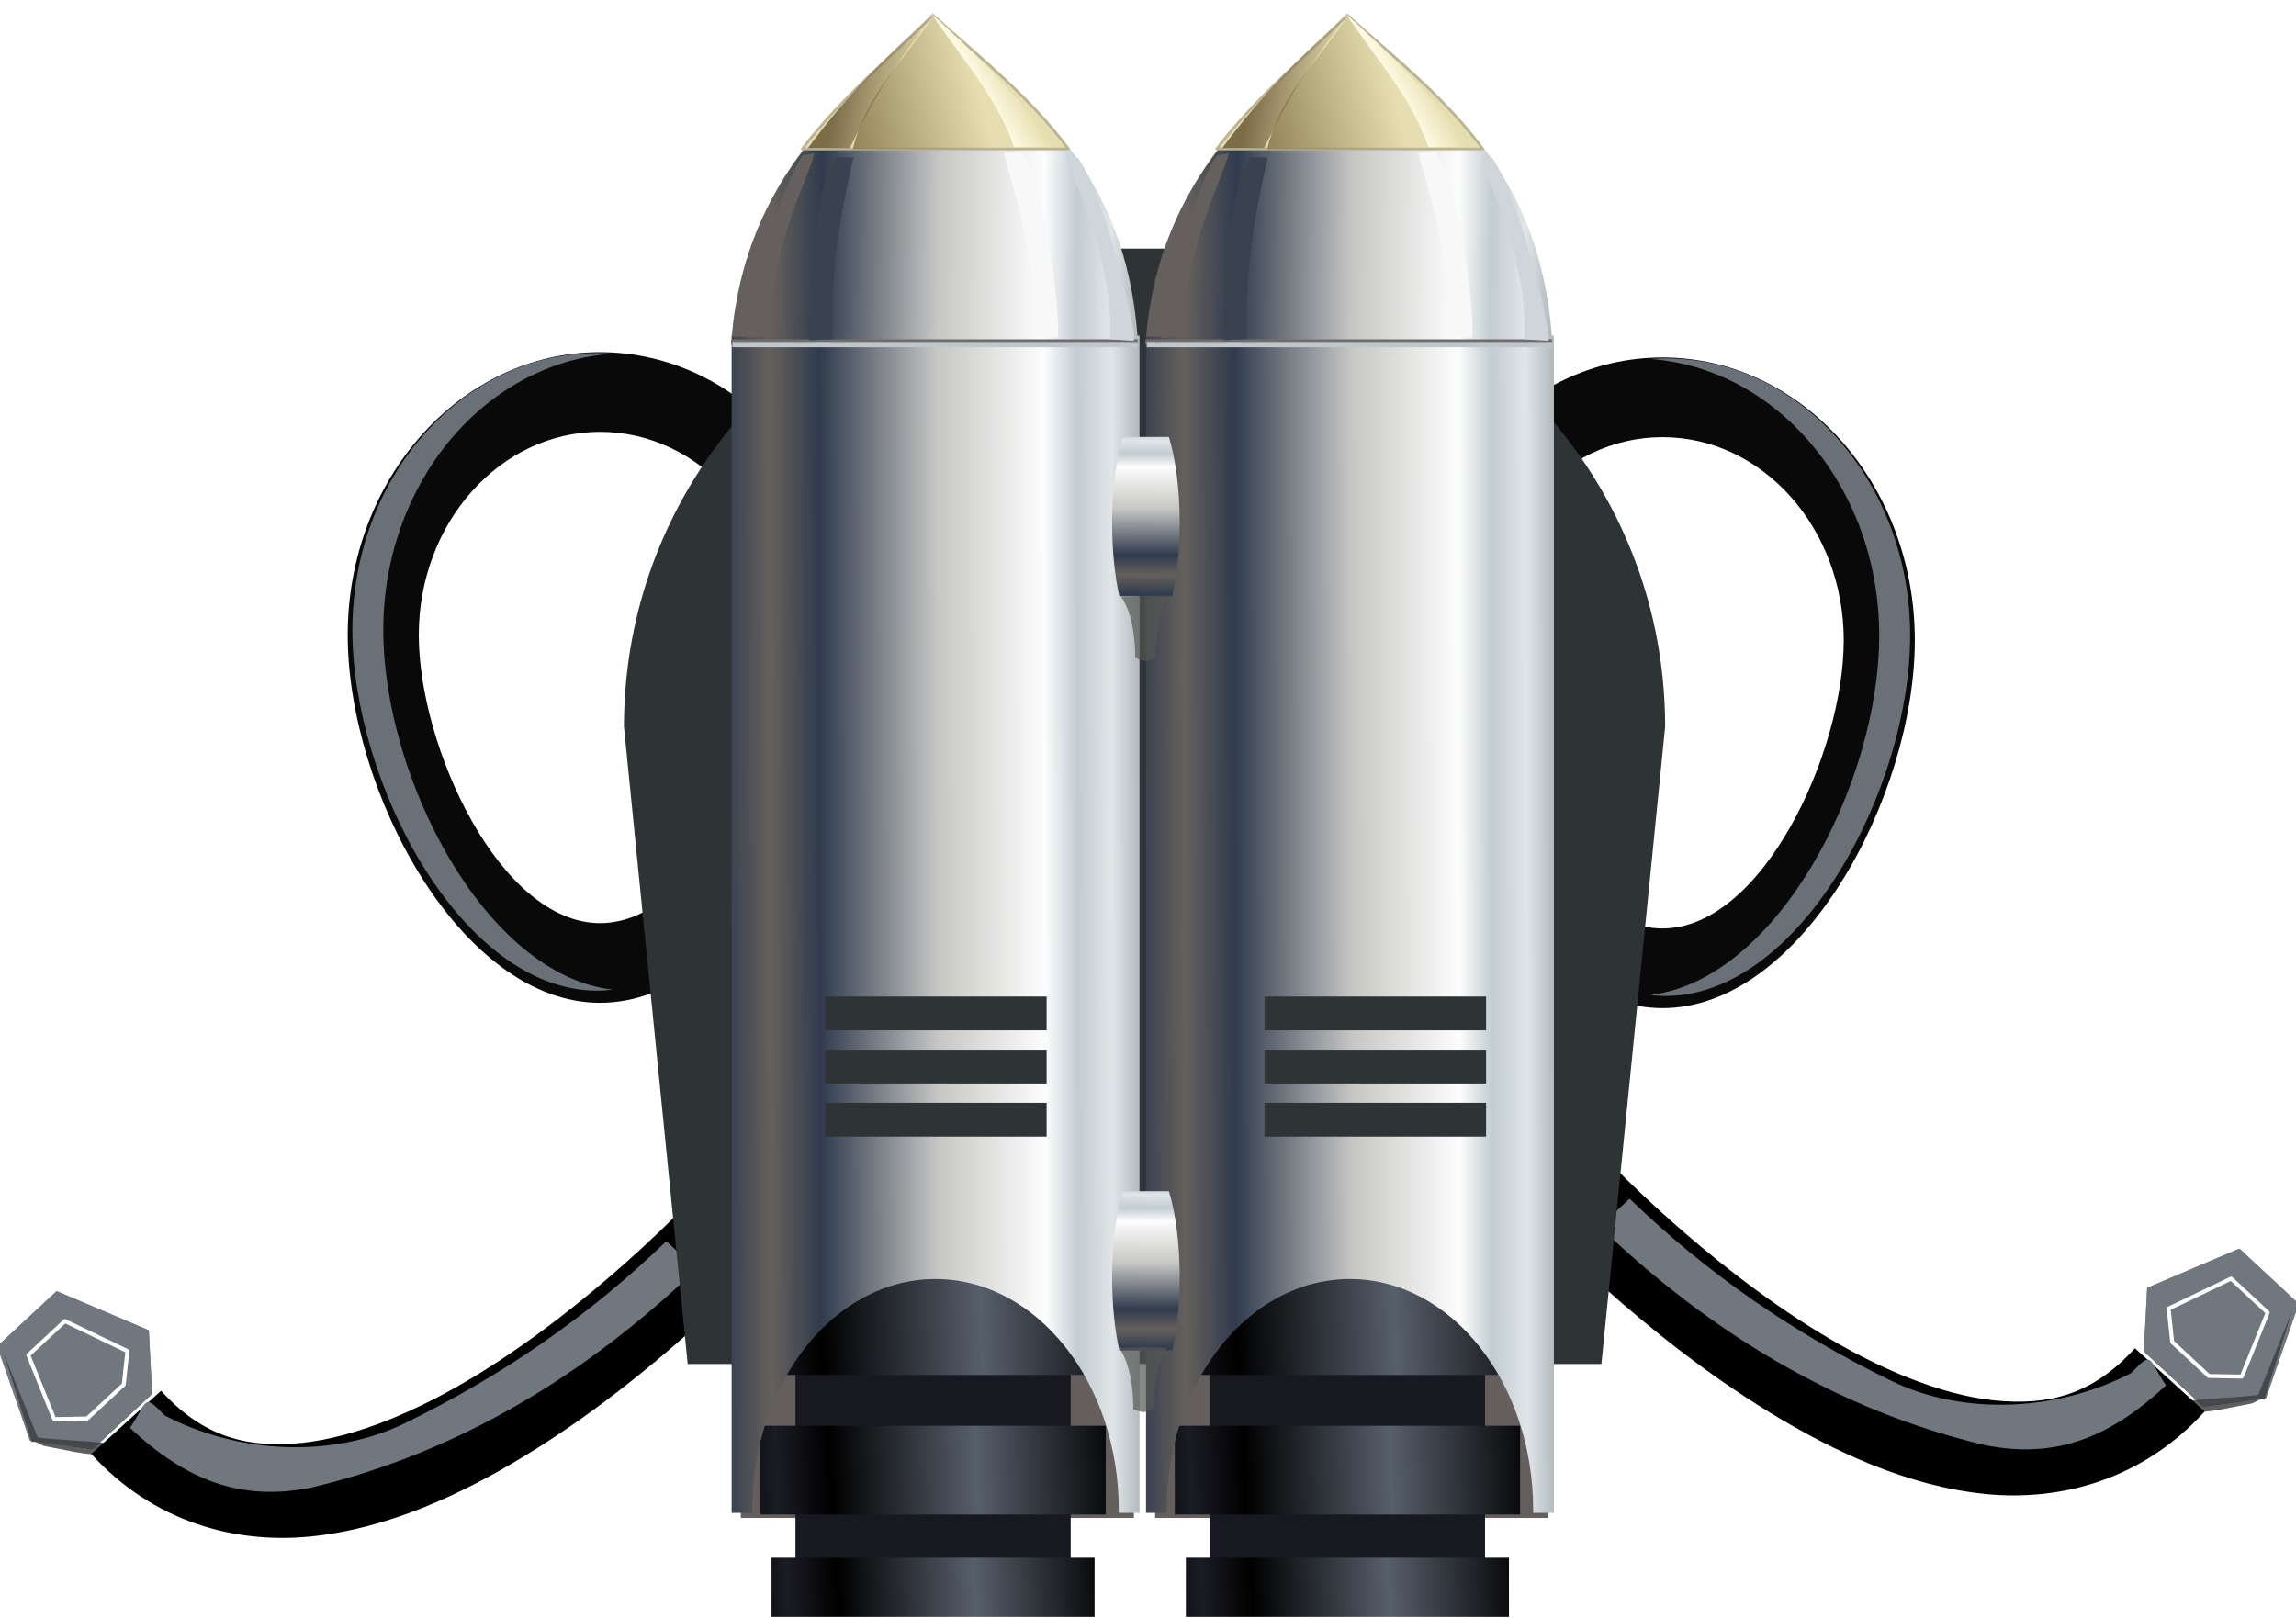 <?xml version="1.0" encoding="UTF-8" standalone="no"?>
<!-- Created with Inkscape (http://www.inkscape.org/) -->

<svg
   xmlns:dc="http://purl.org/dc/elements/1.1/"
   xmlns:cc="http://creativecommons.org/ns#"
   xmlns:rdf="http://www.w3.org/1999/02/22-rdf-syntax-ns#"
   xmlns:svg="http://www.w3.org/2000/svg"
   xmlns="http://www.w3.org/2000/svg"
   xmlns:xlink="http://www.w3.org/1999/xlink"
   xmlns:sodipodi="http://sodipodi.sourceforge.net/DTD/sodipodi-0.dtd"
   xmlns:inkscape="http://www.inkscape.org/namespaces/inkscape"
   id="svg7505"
   sodipodi:docname="jetpack.svg"
   viewBox="0 0 64.831 45.688"
   sodipodi:version="0.32"
   version="1.0"
   inkscape:output_extension="org.inkscape.output.svg.inkscape"
   inkscape:version="0.92.3 (2405546, 2018-03-11)"
   width="64.831"
   height="45.688">
  <defs
     id="defs3">
    <linearGradient
       id="linearGradient5115"
       inkscape:collect="always">
      <stop
         id="stop5117"
         style="stop-color:#1b1b25"
         offset="0" />
      <stop
         id="stop5123"
         style="stop-color:#000000"
         offset=".27" />
      <stop
         id="stop5119"
         style="stop-color:#575f6c"
         offset="1" />
    </linearGradient>
    <linearGradient
       id="linearGradient3347"
       inkscape:collect="always">
      <stop
         id="stop3349"
         style="stop-color:#7c6c48"
         offset="0" />
      <stop
         id="stop3351"
         style="stop-color:#7c6c48;stop-opacity:0"
         offset="1" />
    </linearGradient>
    <linearGradient
       id="linearGradient3307"
       inkscape:collect="always">
      <stop
         id="stop3309"
         style="stop-color:#fffae4"
         offset="0" />
      <stop
         id="stop3311"
         style="stop-color:#fffae4;stop-opacity:0"
         offset="1" />
    </linearGradient>
    <linearGradient
       id="linearGradient3286"
       inkscape:collect="always">
      <stop
         id="stop3288"
         style="stop-color:#928558"
         offset="0" />
      <stop
         id="stop3290"
         style="stop-color:#928558;stop-opacity:0"
         offset="1" />
    </linearGradient>
    <linearGradient
       id="linearGradient8096"
       inkscape:collect="always">
      <stop
         id="stop8098"
         style="stop-color:#65605d"
         offset="0" />
      <stop
         id="stop8100"
         style="stop-color:#303b4d"
         offset=".135" />
      <stop
         id="stop8102"
         style="stop-color:#c6c6c4"
         offset=".453" />
      <stop
         id="stop8104"
         style="stop-color:#fdfdfd"
         offset=".743" />
      <stop
         id="stop8106"
         style="stop-color:#c2ccd1"
         offset=".833" />
      <stop
         id="stop8108"
         style="stop-color:#e0e5e8"
         offset=".926" />
      <stop
         id="stop8110"
         style="stop-color:#b2babd"
         offset="1" />
    </linearGradient>
    <linearGradient
       id="linearGradient8149"
       y2="369.78"
       xlink:href="#linearGradient8096"
       gradientUnits="userSpaceOnUse"
       x2="551.32"
       gradientTransform="matrix(0.15,0,0,0.15,470.659,404.678)"
       y1="369.15"
       x1="482.54"
       inkscape:collect="always" />
    <filter
       id="filter3274"
       inkscape:collect="always">
      <feGaussianBlur
         id="feGaussianBlur3276"
         stdDeviation="0.636"
         inkscape:collect="always" />
    </filter>
    <filter
       id="filter3339"
       inkscape:collect="always">
      <feGaussianBlur
         id="feGaussianBlur3341"
         stdDeviation="0.381"
         inkscape:collect="always" />
    </filter>
    <linearGradient
       id="linearGradient3361"
       y2="308.45"
       xlink:href="#linearGradient3286"
       gradientUnits="userSpaceOnUse"
       x2="471.02"
       y1="314.99"
       x1="446.29"
       inkscape:collect="always" />
    <linearGradient
       id="linearGradient3363"
       y2="305.98"
       xlink:href="#linearGradient3307"
       gradientUnits="userSpaceOnUse"
       x2="477.63"
       y1="309.16"
       x1="472.13"
       inkscape:collect="always" />
    <linearGradient
       id="linearGradient3365"
       y2="311.5"
       xlink:href="#linearGradient3347"
       gradientUnits="userSpaceOnUse"
       x2="425.22"
       y1="308.92"
       x1="442.03"
       inkscape:collect="always" />
    <filter
       id="filter3392"
       inkscape:collect="always">
      <feGaussianBlur
         id="feGaussianBlur3394"
         stdDeviation="0.232"
         inkscape:collect="always" />
    </filter>
    <filter
       id="filter3436"
       height="1.093"
       width="1.389"
       y="-0.046"
       x="-0.195"
       inkscape:collect="always">
      <feGaussianBlur
         id="feGaussianBlur3438"
         stdDeviation="0.668"
         inkscape:collect="always" />
    </filter>
    <linearGradient
       id="linearGradient5110"
       y2="556.88"
       xlink:href="#linearGradient8096"
       spreadMethod="reflect"
       gradientUnits="userSpaceOnUse"
       x2="552.08"
       gradientTransform="matrix(0.15,0,0,0.295,470.603,316.173)"
       y1="557.13"
       x1="482.6"
       inkscape:collect="always" />
    <linearGradient
       id="linearGradient5149"
       y2="587.36"
       xlink:href="#linearGradient5115"
       spreadMethod="reflect"
       gradientUnits="userSpaceOnUse"
       x2="659.5"
       gradientTransform="matrix(0.905,0,0,1,89.744,-22)"
       y1="589.36"
       x1="611"
       inkscape:collect="always" />
    <linearGradient
       id="linearGradient5151"
       y2="587.36"
       xlink:href="#linearGradient5115"
       spreadMethod="reflect"
       gradientUnits="userSpaceOnUse"
       x2="659.5"
       gradientTransform="matrix(0.829,0,0,0.916,138.91,53.872)"
       y1="589.36"
       x1="611"
       inkscape:collect="always" />
    <linearGradient
       id="linearGradient5153"
       y2="587.36"
       xlink:href="#linearGradient5115"
       spreadMethod="reflect"
       gradientUnits="userSpaceOnUse"
       x2="659.5"
       gradientTransform="matrix(0.776,0,0,0.611,173.49,254.83)"
       y1="589.36"
       x1="611"
       inkscape:collect="always" />
    <linearGradient
       id="linearGradient5201"
       y2="556.88"
       xlink:href="#linearGradient8096"
       spreadMethod="reflect"
       gradientUnits="userSpaceOnUse"
       x2="552.08"
       gradientTransform="matrix(0.15,0,0,0.295,482.303,316.173)"
       y1="557.13"
       x1="482.6"
       inkscape:collect="always" />
    <linearGradient
       id="linearGradient5203"
       y2="369.78"
       xlink:href="#linearGradient8096"
       gradientUnits="userSpaceOnUse"
       x2="551.32"
       gradientTransform="matrix(0.15,0,0,0.15,482.359,404.678)"
       y1="369.15"
       x1="482.54"
       inkscape:collect="always" />
    <linearGradient
       id="linearGradient5230"
       y2="556.88"
       xlink:href="#linearGradient8096"
       spreadMethod="reflect"
       gradientUnits="userSpaceOnUse"
       x2="552.08"
       gradientTransform="matrix(0,-0.059,-0.115,0,612.18,497.72)"
       y1="557.13"
       x1="482.6"
       inkscape:collect="always" />
    <linearGradient
       id="linearGradient5234"
       y2="556.88"
       xlink:href="#linearGradient8096"
       spreadMethod="reflect"
       gradientUnits="userSpaceOnUse"
       x2="552.08"
       gradientTransform="matrix(0,-0.059,-0.115,0,612.18,519.02)"
       y1="557.13"
       x1="482.6"
       inkscape:collect="always" />
    <filter
       id="filter5306"
       inkscape:collect="always">
      <feGaussianBlur
         id="feGaussianBlur5308"
         stdDeviation="2.242"
         inkscape:collect="always" />
    </filter>
    <filter
       id="filter5570"
       inkscape:collect="always">
      <feGaussianBlur
         id="feGaussianBlur5572"
         stdDeviation="1.956"
         inkscape:collect="always" />
    </filter>
    <linearGradient
       inkscape:collect="always"
       xlink:href="#linearGradient3286"
       id="linearGradient137"
       gradientUnits="userSpaceOnUse"
       x1="446.29"
       y1="314.99"
       x2="471.02"
       y2="308.45" />
    <linearGradient
       inkscape:collect="always"
       xlink:href="#linearGradient3307"
       id="linearGradient139"
       gradientUnits="userSpaceOnUse"
       x1="472.13"
       y1="309.16"
       x2="477.63"
       y2="305.98" />
    <linearGradient
       inkscape:collect="always"
       xlink:href="#linearGradient3347"
       id="linearGradient141"
       gradientUnits="userSpaceOnUse"
       x1="442.03"
       y1="308.92"
       x2="425.22"
       y2="311.5" />
    <linearGradient
       inkscape:collect="always"
       xlink:href="#linearGradient5115"
       id="linearGradient143"
       gradientUnits="userSpaceOnUse"
       gradientTransform="matrix(0.905,0,0,1,89.744,-22)"
       x1="611"
       y1="589.36"
       x2="659.5"
       y2="587.36"
       spreadMethod="reflect" />
    <linearGradient
       inkscape:collect="always"
       xlink:href="#linearGradient5115"
       id="linearGradient145"
       gradientUnits="userSpaceOnUse"
       gradientTransform="matrix(0.829,0,0,0.916,138.91,53.872)"
       x1="611"
       y1="589.36"
       x2="659.5"
       y2="587.36"
       spreadMethod="reflect" />
    <linearGradient
       inkscape:collect="always"
       xlink:href="#linearGradient5115"
       id="linearGradient147"
       gradientUnits="userSpaceOnUse"
       gradientTransform="matrix(0.776,0,0,0.611,173.49,254.83)"
       x1="611"
       y1="589.36"
       x2="659.5"
       y2="587.36"
       spreadMethod="reflect" />
  </defs>
  <sodipodi:namedview
     id="base"
     bordercolor="#666666"
     inkscape:pageshadow="2"
     inkscape:guide-bbox="true"
     pagecolor="#ffffff"
     inkscape:window-height="1025"
     inkscape:zoom="0.5"
     inkscape:window-x="51"
     showgrid="false"
     borderopacity="1.0"
     inkscape:current-layer="layer1"
     inkscape:cx="-62.710159"
     inkscape:cy="388.51145"
     showguides="true"
     inkscape:window-y="27"
     inkscape:window-width="1869"
     inkscape:pageopacity="0.0"
     inkscape:document-units="mm"
     inkscape:window-maximized="1">
    <sodipodi:guide
       id="guide8119"
       position="-182.878,-127.323"
       orientation="1,0"
       inkscape:locked="false" />
    <sodipodi:guide
       id="guide8121"
       position="-182.798,-127.004"
       orientation="0,1"
       inkscape:locked="false" />
    <sodipodi:guide
       id="guide8177"
       position="-182.875,-126.737"
       orientation="1,0"
       inkscape:locked="false" />
  </sodipodi:namedview>
  <g
     id="layer1"
     inkscape:label="Layer 1"
     inkscape:groupmode="layer"
     transform="translate(-521.235,-453.027)">
    <g
       id="g5578"
       transform="matrix(0.15,0,0,0.15,477.053,404.34)">
      <path
         id="path5485"
         sodipodi:nodetypes="csssccsssc"
         style="fill:#09090a"
         d="m 407.5,390.88 c -26.22,0 -47.5,23.85 -47.5,53.24 0,29.4 21.28,69.26 47.5,69.26 26.22,0 47.5,-39.86 47.5,-69.26 0,-29.39 -21.28,-53.24 -47.5,-53.24 z m 0,15 c 18.83,0 34.12,17.13 34.12,38.24 0.01,21.12 -15.29,54.26 -34.12,54.26 -18.83,-0.01 -34.12,-33.14 -34.12,-54.26 0,-21.11 15.29,-38.24 34.12,-38.24 z"
         inkscape:connector-curvature="0" />
      <path
         id="path5490"
         d="m 445.5,398.38 c -26.22,0 -47.5,23.85 -47.5,53.24 0,29.4 21.28,69.26 47.5,69.26 1.01,0 2.01,-0.08 3,-0.19 -24.82,-2.88 -44.5,-40.8 -44.5,-69.07 0,-28.26 19.68,-51.38 44.5,-53.12 -1,-0.07 -1.99,-0.12 -3,-0.12 z"
         style="fill:#6a7078;filter:url(#filter5570)"
         transform="matrix(0.97,0,0,0.98,-25.178,0.63)"
         inkscape:connector-curvature="0" />
    </g>
    <g
       id="g5582"
       transform="matrix(-0.15,0,0,0.15,629.303,404.49)">
      <path
         id="path5584"
         sodipodi:nodetypes="csssccsssc"
         style="fill:#09090a"
         d="m 407.5,390.88 c -26.22,0 -47.5,23.85 -47.5,53.24 0,29.4 21.28,69.26 47.5,69.26 26.22,0 47.5,-39.86 47.5,-69.26 0,-29.39 -21.28,-53.24 -47.5,-53.24 z m 0,15 c 18.83,0 34.12,17.13 34.12,38.24 0.01,21.12 -15.29,54.26 -34.12,54.26 -18.83,-0.01 -34.12,-33.14 -34.12,-54.26 0,-21.11 15.29,-38.24 34.12,-38.24 z"
         inkscape:connector-curvature="0" />
      <path
         id="path5586"
         style="fill:#6a7078;filter:url(#filter5570)"
         transform="matrix(0.97,0,0,0.98,-25.178,0.63)"
         d="m 445.5,398.38 c -26.22,0 -47.5,23.85 -47.5,53.24 0,29.4 21.28,69.26 47.5,69.26 1.01,0 2.01,-0.08 3,-0.19 -24.82,-2.88 -44.5,-40.8 -44.5,-69.07 0,-28.26 19.68,-51.38 44.5,-53.12 -1,-0.07 -1.99,-0.12 -3,-0.12 z"
         inkscape:connector-curvature="0" />
    </g>
    <path
       id="path5248"
       style="fill:#000000;fill-rule:evenodd;stroke-width:0.15"
       d="m 566.673,485.837 -1.941,1.815 c 0,0 2.816,3.029 6.483,5.268 1.835,1.121 3.9,2.075 6.061,2.296 2.16,0.222 4.474,-0.415 6.21,-2.329 l -1.968,-1.785 c -1.19,1.311 -2.438,1.629 -3.975,1.472 -1.538,-0.158 -3.306,-0.918 -4.941,-1.917 -3.27,-1.998 -5.929,-4.819 -5.929,-4.819 z"
       inkscape:connector-curvature="0" />
    <path
       id="path5256"
       sodipodi:nodetypes="ccccccc"
       style="fill:#70777f;fill-rule:evenodd;filter:url(#filter5306)"
       d="m 638.66,554.53 c 20.29,19.47 44.43,34.44 72.34,41.08 13.61,2.81 23.91,-1.55 34.28,-11.2 -3.45,-5.18 -2.42,-6.61 -6.56,-2.33 -13.92,7.28 -31.53,8.01 -44.91,1.58 -18.34,-8.89 -34.92,-20.29 -49.5,-34.41 -1.88,1.76 -3.77,3.52 -5.65,5.28 z"
       inkscape:connector-curvature="0"
       transform="matrix(0.15,0,0,0.15,470.603,404.49)" />
    <g
       id="g5325"
       transform="matrix(0.108,0.104,-0.104,0.108,561.197,351.314)">
      <g
         id="g5319"
         transform="translate(58.336,57.629)">
        <path
           id="path5315"
           style="fill:#70777f"
           d="m 690.83,506.63 -10.73,-5.22 -3.53,-14.85 7.18,-9.63 18.54,3.5 3.53,14.85 z"
           inkscape:transform-center-x="26.162951"
           inkscape:transform-center-y="-41.012193"
           transform="matrix(0.214,-0.977,0.977,0.214,67.479,1076.1)"
           sodipodi:nodetypes="ccccccc"
           inkscape:connector-curvature="0" />
        <path
           id="path5317"
           style="fill:#70777f;stroke:#ffffff;stroke-width:1.208;stroke-linecap:round;stroke-linejoin:round"
           d="m 688.39,507.16 -8.29,-5.75 -3.53,-14.85 4.75,-9.1 20.97,2.97 3.53,14.85 z"
           inkscape:transform-center-x="16.121659"
           inkscape:transform-center-y="-25.271861"
           transform="matrix(0.132,-0.602,0.602,0.132,308.02,857.29)"
           sodipodi:nodetypes="ccccccc"
           inkscape:connector-curvature="0" />
      </g>
    </g>
    <path
       id="path5330"
       sodipodi:nodetypes="ccccscc"
       style="opacity:0.394;fill:#000000;fill-rule:evenodd;stroke-width:0.15"
       d="m 583.056,492.581 c 0.532,-0.061 1.476,-0.098 1.942,-0.159 l 0.966,-2.385 -0.796,2.522 c -0.101,-0.068 -0.252,0.088 -0.392,0.111 -0.452,0.075 -1.05,0.234 -1.427,0.225 z"
       inkscape:connector-curvature="0" />
    <g
       id="g5334"
       transform="matrix(0.108,0.104,-0.104,0.108,561.197,351.314)">
      <g
         id="g5336"
         transform="translate(58.336,57.629)">
        <path
           id="path5338"
           style="fill:#70777f"
           d="m 690.83,506.63 -10.73,-5.22 -3.53,-14.85 7.18,-9.63 18.54,3.5 3.53,14.85 z"
           inkscape:transform-center-x="26.162951"
           inkscape:transform-center-y="-41.012193"
           transform="matrix(0.214,-0.977,0.977,0.214,67.479,1076.1)"
           sodipodi:nodetypes="ccccccc"
           inkscape:connector-curvature="0" />
        <path
           id="path5340"
           style="fill:#70777f;stroke:#ffffff;stroke-width:1.208;stroke-linecap:round;stroke-linejoin:round"
           d="m 688.39,507.16 -8.29,-5.75 -3.53,-14.85 4.75,-9.1 20.97,2.97 3.53,14.85 z"
           inkscape:transform-center-x="16.121659"
           inkscape:transform-center-y="-25.271861"
           transform="matrix(0.132,-0.602,0.602,0.132,308.02,857.29)"
           sodipodi:nodetypes="ccccccc"
           inkscape:connector-curvature="0" />
      </g>
    </g>
    <path
       id="path5342"
       sodipodi:nodetypes="ccccscc"
       style="opacity:0.394;fill:#000000;fill-rule:evenodd;stroke-width:0.15"
       d="m 583.056,492.581 c 0.532,-0.061 1.476,-0.098 1.942,-0.159 l 0.966,-2.385 -0.796,2.522 c -0.101,-0.068 -0.252,0.088 -0.392,0.111 -0.452,0.075 -1.05,0.234 -1.427,0.225 z"
       inkscape:connector-curvature="0" />
    <path
       id="path5361"
       style="fill:#000000;fill-rule:evenodd;stroke-width:0.15"
       d="m 540.627,487.037 1.94,1.815 c 0,0 -2.814,3.029 -6.481,5.268 -1.835,1.121 -3.901,2.075 -6.061,2.296 -2.162,0.222 -4.476,-0.415 -6.212,-2.329 l 1.97,-1.785 c 1.19,1.311 2.438,1.629 3.975,1.472 1.538,-0.158 3.306,-0.918 4.941,-1.917 3.268,-1.998 5.929,-4.819 5.929,-4.819 z"
       inkscape:connector-curvature="0" />
    <path
       id="path5363"
       sodipodi:nodetypes="ccccccc"
       style="fill:#70777f;fill-rule:evenodd;filter:url(#filter5306)"
       transform="matrix(-0.15,0,0,0.15,636.697,405.69)"
       d="m 638.66,554.53 c 20.29,19.47 44.43,34.44 72.34,41.08 13.61,2.81 23.91,-1.55 34.28,-11.2 -3.45,-5.18 -2.42,-6.61 -6.56,-2.33 -13.92,7.28 -31.53,8.01 -44.91,1.58 -18.34,-8.89 -34.92,-20.29 -49.5,-34.41 -1.88,1.76 -3.77,3.52 -5.65,5.28 z"
       inkscape:connector-curvature="0" />
    <g
       id="g5365"
       transform="matrix(-0.108,0.104,0.104,0.108,546.104,352.514)">
      <g
         id="g5367"
         transform="translate(58.336,57.629)">
        <path
           id="path5369"
           style="fill:#70777f"
           d="m 690.83,506.63 -10.73,-5.22 -3.53,-14.85 7.18,-9.63 18.54,3.5 3.53,14.85 z"
           inkscape:transform-center-x="26.162951"
           inkscape:transform-center-y="-41.012193"
           transform="matrix(0.214,-0.977,0.977,0.214,67.479,1076.1)"
           sodipodi:nodetypes="ccccccc"
           inkscape:connector-curvature="0" />
        <path
           id="path5371"
           style="fill:#70777f;stroke:#ffffff;stroke-width:1.208;stroke-linecap:round;stroke-linejoin:round"
           d="m 688.39,507.16 -8.29,-5.75 -3.53,-14.85 4.75,-9.1 20.97,2.97 3.53,14.85 z"
           inkscape:transform-center-x="16.121659"
           inkscape:transform-center-y="-25.271861"
           transform="matrix(0.132,-0.602,0.602,0.132,308.02,857.29)"
           sodipodi:nodetypes="ccccccc"
           inkscape:connector-curvature="0" />
      </g>
    </g>
    <path
       id="path5373"
       sodipodi:nodetypes="ccccscc"
       style="opacity:0.394;fill:#000000;fill-rule:evenodd;stroke-width:0.15"
       d="m 524.242,493.781 c -0.532,-0.061 -1.476,-0.098 -1.941,-0.159 l -0.966,-2.385 0.795,2.522 c 0.101,-0.068 0.254,0.088 0.392,0.111 0.452,0.075 1.052,0.234 1.427,0.225 z"
       inkscape:connector-curvature="0" />
    <g
       id="g5377"
       transform="matrix(-0.108,0.104,0.104,0.108,546.104,352.514)">
      <g
         id="g5379"
         transform="translate(58.336,57.629)">
        <path
           id="path5381"
           style="fill:#70777f"
           d="m 690.83,506.63 -10.73,-5.22 -3.53,-14.85 7.18,-9.63 18.54,3.5 3.53,14.85 z"
           inkscape:transform-center-x="26.162951"
           inkscape:transform-center-y="-41.012193"
           transform="matrix(0.214,-0.977,0.977,0.214,67.479,1076.1)"
           sodipodi:nodetypes="ccccccc"
           inkscape:connector-curvature="0" />
        <path
           id="path5383"
           style="fill:#70777f;stroke:#ffffff;stroke-width:1.208;stroke-linecap:round;stroke-linejoin:round"
           d="m 688.39,507.16 -8.29,-5.75 -3.53,-14.85 4.75,-9.1 20.97,2.97 3.53,14.85 z"
           inkscape:transform-center-x="16.121659"
           inkscape:transform-center-y="-25.271861"
           transform="matrix(0.132,-0.602,0.602,0.132,308.02,857.29)"
           sodipodi:nodetypes="ccccccc"
           inkscape:connector-curvature="0" />
      </g>
    </g>
    <path
       id="path5385"
       sodipodi:nodetypes="ccccscc"
       style="opacity:0.394;fill:#000000;fill-rule:evenodd;stroke-width:0.15"
       d="m 524.242,493.781 c -0.532,-0.061 -1.476,-0.098 -1.941,-0.159 l -0.966,-2.385 0.795,2.522 c 0.101,-0.068 0.254,0.088 0.392,0.111 0.452,0.075 1.052,0.234 1.427,0.225 z"
       inkscape:connector-curvature="0" />
    <path
       id="rect5243"
       sodipodi:nodetypes="ccccccc"
       style="fill:#2e3436;stroke-width:0.15"
       d="m 552.653,460.047 c -7.646,0 -13.8,6.021 -13.8,13.5 l 1.8,18 h 25.8 l 1.8,-18 c 0,-7.479 -6.154,-13.5 -13.8,-13.5 z"
       inkscape:connector-curvature="0" />
    <rect
       id="rect5155"
       style="fill:#645f5c;stroke-width:0.15"
       height="10.8"
       width="11.1"
       y="485.094"
       x="542.153" />
    <g
       id="g5143"
       transform="matrix(0.14,0,0,0.152,452.811,404.553)">
      <rect
         id="rect5141"
         style="fill:#181821"
         height="51.265"
         width="55.508"
         y="563.04"
         x="649.18" />
      <rect
         id="rect5113"
         style="fill:url(#linearGradient5149)"
         height="18"
         width="76"
         y="556.36"
         x="638.93" />
      <rect
         id="rect5133"
         style="fill:url(#linearGradient5151)"
         height="16.493"
         width="69.636"
         y="583.8"
         x="642.12" />
      <rect
         id="rect5137"
         style="fill:url(#linearGradient5153)"
         height="11.002"
         width="65.161"
         y="608.32"
         x="644.35" />
    </g>
    <path
       id="rect7563"
       style="fill:url(#linearGradient5110);stroke-width:0.15"
       d="m 541.894,462.507 v 33.245 h 0.582 c -10e-4,-0.027 0,-0.054 0,-0.08 0,-3.603 2.317,-6.525 5.175,-6.525 2.856,0 5.175,2.922 5.175,6.525 v 0.08 h 0.585 v -33.245 z"
       inkscape:connector-curvature="0" />
    <path
       id="path8112"
       style="fill:none;stroke:#706d6c;stroke-width:0.149px"
       d="m 541.878,462.683 h 11.482"
       inkscape:connector-curvature="0" />
    <path
       id="path8114"
       style="fill:#c2c9cc;fill-rule:evenodd;stroke:#c0c7ca;stroke-width:0.149px"
       d="m 541.915,462.758 h 11.445"
       inkscape:connector-curvature="0" />
    <path
       id="path8129"
       style="fill:url(#linearGradient8149);stroke-width:0.15"
       d="m 543.939,457.232 c -1.028,1.353 -1.842,3.021 -2.043,5.301 h 11.46 c -0.175,-2.305 -0.903,-3.953 -1.902,-5.301 z"
       inkscape:connector-curvature="0" />
    <g
       id="g3355"
       transform="matrix(0.15,0,0,0.15,478.239,409.396)">
      <path
         id="path3216"
         style="fill:#e6deb0;stroke:#bab494;stroke-width:0.5;stroke-linecap:round;stroke-linejoin:round"
         d="m 462.23,293.73 c -7.52,7.65 -16.92,15.14 -24.56,25.19 h 50.1 c -7.21,-9.72 -16.5,-17.13 -25.54,-25.19 z"
         inkscape:connector-curvature="0" />
      <path
         id="path3220"
         sodipodi:nodetypes="cccc"
         style="fill:url(#linearGradient3361);filter:url(#filter3274)"
         d="m 462.42,293.68 c -4.68,7.68 -12.63,14.32 -15.25,25.29 h 31.1 c -3.76,-12.41 -10.24,-17.2 -15.85,-25.29 z"
         inkscape:connector-curvature="0" />
      <path
         id="path3294"
         sodipodi:nodetypes="cccc"
         style="fill:url(#linearGradient3363);filter:url(#filter3339)"
         d="m 461.88,293.39 c 7.36,10.51 12.53,16.23 15.64,25.18 h 7.89 c -7.2,-9.72 -14.5,-17.13 -23.53,-25.18 z"
         inkscape:connector-curvature="0" />
      <path
         id="path3343"
         style="fill:url(#linearGradient3365);filter:url(#filter3339)"
         sodipodi:nodetypes="cccc"
         transform="matrix(-1,0,0,1,885.77,0.53)"
         d="m 423.52,293.03 c 7.36,10.51 9,11.64 15.64,25.19 h 7.89 c -7.21,-9.72 -14.5,-17.13 -23.53,-25.19 z"
         inkscape:connector-curvature="0" />
      <path
         id="path3396"
         sodipodi:nodetypes="ccccc"
         style="fill:#f8f8f8;fill-rule:evenodd;filter:url(#filter3392)"
         d="m 475.64,319.66 c 0.82,4.23 6.31,18.61 5.65,34.48 l 4.36,0.28 c 0.88,-0.18 -1.55,-27.48 -6.77,-35.03 z"
         inkscape:connector-curvature="0" />
      <path
         id="path3398"
         sodipodi:nodetypes="ccccc"
         style="fill:#ced6da;fill-rule:evenodd;filter:url(#filter3392)"
         d="m 487.39,320.26 c 0.82,4.23 8.87,18.61 8.21,34.49 l 4.36,0.27 c 1.24,0 -5.17,-26.85 -10.39,-34.41 z"
         inkscape:connector-curvature="0" />
      <path
         id="path3400"
         sodipodi:nodetypes="ccccc"
         style="fill:#3a4250;fill-rule:evenodd;filter:url(#filter3436)"
         transform="matrix(-1,0,0,1,893.73,0.707)"
         d="m 446.47,319.83 c 0.82,4.23 4.54,18.26 3.88,34.14 l 4.36,0.27 c 0,0 0.22,-26.94 -5,-34.5 z"
         inkscape:connector-curvature="0" />
      <path
         id="path3402"
         sodipodi:nodetypes="ccccc"
         style="fill:#65605d;fill-rule:evenodd;filter:url(#filter3392)"
         transform="matrix(-1,0,0,1,896.38,-0.354)"
         d="m 456.46,320.08 c 0.81,4.23 8.87,18.61 8.21,34.49 l 4.35,0.28 c 1.24,0 -5.17,-26.86 -10.39,-34.41 z"
         inkscape:connector-curvature="0" />
    </g>
    <rect
       id="rect5157"
       style="fill:#645f5c;stroke-width:0.15"
       height="10.8"
       width="11.1"
       y="485.094"
       x="553.852" />
    <g
       id="g5159"
       transform="matrix(0.14,0,0,0.152,464.511,404.553)">
      <rect
         id="rect5161"
         style="fill:#181821"
         height="51.265"
         width="55.508"
         y="563.04"
         x="649.18" />
      <rect
         id="rect5163"
         style="fill:url(#linearGradient143)"
         height="18"
         width="76"
         y="556.36"
         x="638.93" />
      <rect
         id="rect5165"
         style="fill:url(#linearGradient145)"
         height="16.493"
         width="69.636"
         y="583.8"
         x="642.12" />
      <rect
         id="rect5167"
         style="fill:url(#linearGradient147)"
         height="11.002"
         width="65.161"
         y="608.32"
         x="644.35" />
    </g>
    <path
       id="path5169"
       style="fill:url(#linearGradient5201);stroke-width:0.15"
       d="m 553.595,462.507 v 33.245 h 0.582 c -0.002,-0.027 0,-0.054 0,-0.08 0,-3.603 2.317,-6.525 5.175,-6.525 2.856,0 5.175,2.922 5.175,6.525 v 0.08 h 0.585 v -33.245 z"
       inkscape:connector-curvature="0" />
    <path
       id="path5171"
       style="fill:none;stroke:#706d6c;stroke-width:0.149px"
       d="m 553.578,462.683 h 11.482"
       inkscape:connector-curvature="0" />
    <path
       id="path5173"
       style="fill:#c2c9cc;fill-rule:evenodd;stroke:#c0c7ca;stroke-width:0.149px"
       d="m 553.615,462.758 h 11.445"
       inkscape:connector-curvature="0" />
    <path
       id="path5175"
       style="fill:url(#linearGradient5203);stroke-width:0.15"
       d="m 555.639,457.232 c -1.028,1.353 -1.842,3.021 -2.043,5.301 h 11.46 c -0.175,-2.305 -0.903,-3.953 -1.902,-5.301 z"
       inkscape:connector-curvature="0" />
    <g
       id="g5177"
       transform="matrix(0.15,0,0,0.15,489.939,409.396)">
      <path
         id="path5179"
         style="fill:#e6deb0;stroke:#bab494;stroke-width:0.5;stroke-linecap:round;stroke-linejoin:round"
         d="m 462.23,293.73 c -7.52,7.65 -16.92,15.14 -24.56,25.19 h 50.1 c -7.21,-9.72 -16.5,-17.13 -25.54,-25.19 z"
         inkscape:connector-curvature="0" />
      <path
         id="path5181"
         sodipodi:nodetypes="cccc"
         style="fill:url(#linearGradient137);filter:url(#filter3274)"
         d="m 462.42,293.68 c -4.68,7.68 -12.63,14.32 -15.25,25.29 h 31.1 c -3.76,-12.41 -10.24,-17.2 -15.85,-25.29 z"
         inkscape:connector-curvature="0" />
      <path
         id="path5183"
         sodipodi:nodetypes="cccc"
         style="fill:url(#linearGradient139);filter:url(#filter3339)"
         d="m 461.88,293.39 c 7.36,10.51 12.53,16.23 15.64,25.18 h 7.89 c -7.2,-9.72 -14.5,-17.13 -23.53,-25.18 z"
         inkscape:connector-curvature="0" />
      <path
         id="path5185"
         sodipodi:nodetypes="cccc"
         style="fill:url(#linearGradient141);filter:url(#filter3339)"
         transform="matrix(-1,0,0,1,885.77,0.53)"
         d="m 423.52,293.03 c 7.36,10.51 9,11.64 15.64,25.19 h 7.89 c -7.21,-9.72 -14.5,-17.13 -23.53,-25.19 z"
         inkscape:connector-curvature="0" />
      <path
         id="path5187"
         sodipodi:nodetypes="ccccc"
         style="fill:#f8f8f8;fill-rule:evenodd;filter:url(#filter3392)"
         d="m 475.64,319.66 c 0.82,4.23 6.31,18.61 5.65,34.48 l 4.36,0.28 c 0.88,-0.18 -1.55,-27.48 -6.77,-35.03 z"
         inkscape:connector-curvature="0" />
      <path
         id="path5189"
         sodipodi:nodetypes="ccccc"
         style="fill:#ced6da;fill-rule:evenodd;filter:url(#filter3392)"
         d="m 487.39,320.26 c 0.82,4.23 8.87,18.61 8.21,34.49 l 4.36,0.27 c 1.24,0 -5.17,-26.85 -10.39,-34.41 z"
         inkscape:connector-curvature="0" />
      <path
         id="path5191"
         d="m 446.47,319.83 c 0.82,4.23 4.54,18.26 3.88,34.14 l 4.36,0.27 c 0,0 0.22,-26.94 -5,-34.5 z"
         sodipodi:nodetypes="ccccc"
         style="fill:#3a4250;fill-rule:evenodd;filter:url(#filter3436)"
         transform="matrix(-1,0,0,1,893.73,0.707)"
         inkscape:connector-curvature="0" />
      <path
         id="path5193"
         style="fill:#65605d;fill-rule:evenodd;filter:url(#filter3392)"
         sodipodi:nodetypes="ccccc"
         transform="matrix(-1,0,0,1,896.38,-0.354)"
         d="m 456.46,320.08 c 0.81,4.23 8.87,18.61 8.21,34.49 l 4.35,0.28 c 1.24,0 -5.17,-26.86 -10.39,-34.41 z"
         inkscape:connector-curvature="0" />
    </g>
    <path
       id="path5215"
       style="fill:url(#linearGradient5230);stroke-width:0.15"
       d="m 552.938,465.366 c -0.186,0.606 -0.3,1.47 -0.3,2.427 0,0.784 0.075,1.503 0.205,2.073 h 1.491 c 0.131,-0.57 0.211,-1.288 0.211,-2.073 0,-0.957 -0.118,-1.821 -0.304,-2.427 z"
       inkscape:connector-curvature="0" />
    <path
       id="path5232"
       style="fill:url(#linearGradient5234);stroke-width:0.15"
       d="m 552.938,486.666 c -0.186,0.606 -0.3,1.47 -0.3,2.427 0,0.784 0.075,1.503 0.205,2.073 h 1.491 c 0.131,-0.57 0.211,-1.288 0.211,-2.073 0,-0.957 -0.118,-1.821 -0.304,-2.427 z"
       inkscape:connector-curvature="0" />
    <path
       id="path5236"
       sodipodi:nodetypes="ccccccccccc"
       style="opacity:0.7;fill:#555753;fill-rule:evenodd;stroke-width:0.15"
       d="m 553.571,469.859 -0.679,0.018 v 0.004 c 0.309,0.444 0.392,1.131 0.399,1.683 -0.005,0.018 -0.006,0.029 -0.005,0.042 0.078,0.032 0.18,0.068 0.285,0.09 0.106,-0.022 0.208,-0.059 0.286,-0.09 0,-0.013 -10e-4,-0.024 -0.005,-0.042 0.057,-0.567 0.065,-1.218 0.398,-1.683 10e-4,0 0,-0.003 0,-0.004 z"
       inkscape:connector-curvature="0" />
    <path
       id="path5241"
       sodipodi:nodetypes="ccccccccccc"
       style="opacity:0.7;fill:#555753;fill-rule:evenodd;stroke-width:0.15"
       d="m 553.518,491.072 -0.679,0.018 v 0.006 c 0.307,0.443 0.392,1.129 0.398,1.681 -0.003,0.018 -0.005,0.029 -0.005,0.043 0.078,0.03 0.181,0.066 0.286,0.088 0.105,-0.022 0.208,-0.059 0.286,-0.088 0,-0.015 -10e-4,-0.025 -0.006,-0.043 0.057,-0.567 0.066,-1.218 0.399,-1.681 v -0.006 z"
       inkscape:connector-curvature="0" />
    <g
       id="g5596"
       transform="matrix(0.15,0,0,0.15,470.603,404.49)">
      <rect
         id="rect5590"
         style="fill:#2e3436"
         height="6.364"
         width="41.719"
         y="531.2"
         x="492.85" />
      <rect
         id="rect5592"
         style="fill:#2e3436"
         height="6.364"
         width="41.719"
         y="521.2"
         x="492.85" />
      <rect
         id="rect5594"
         style="fill:#2e3436"
         height="6.364"
         width="41.719"
         y="511.2"
         x="492.85" />
    </g>
    <g
       id="g5601"
       transform="matrix(0.15,0,0,0.15,483.012,404.49)">
      <rect
         id="rect5603"
         style="fill:#2e3436"
         height="6.364"
         width="41.719"
         y="531.2"
         x="492.85" />
      <rect
         id="rect5605"
         style="fill:#2e3436"
         height="6.364"
         width="41.719"
         y="521.2"
         x="492.85" />
      <rect
         id="rect5607"
         style="fill:#2e3436"
         height="6.364"
         width="41.719"
         y="511.2"
         x="492.85" />
    </g>
  </g>
</svg>
